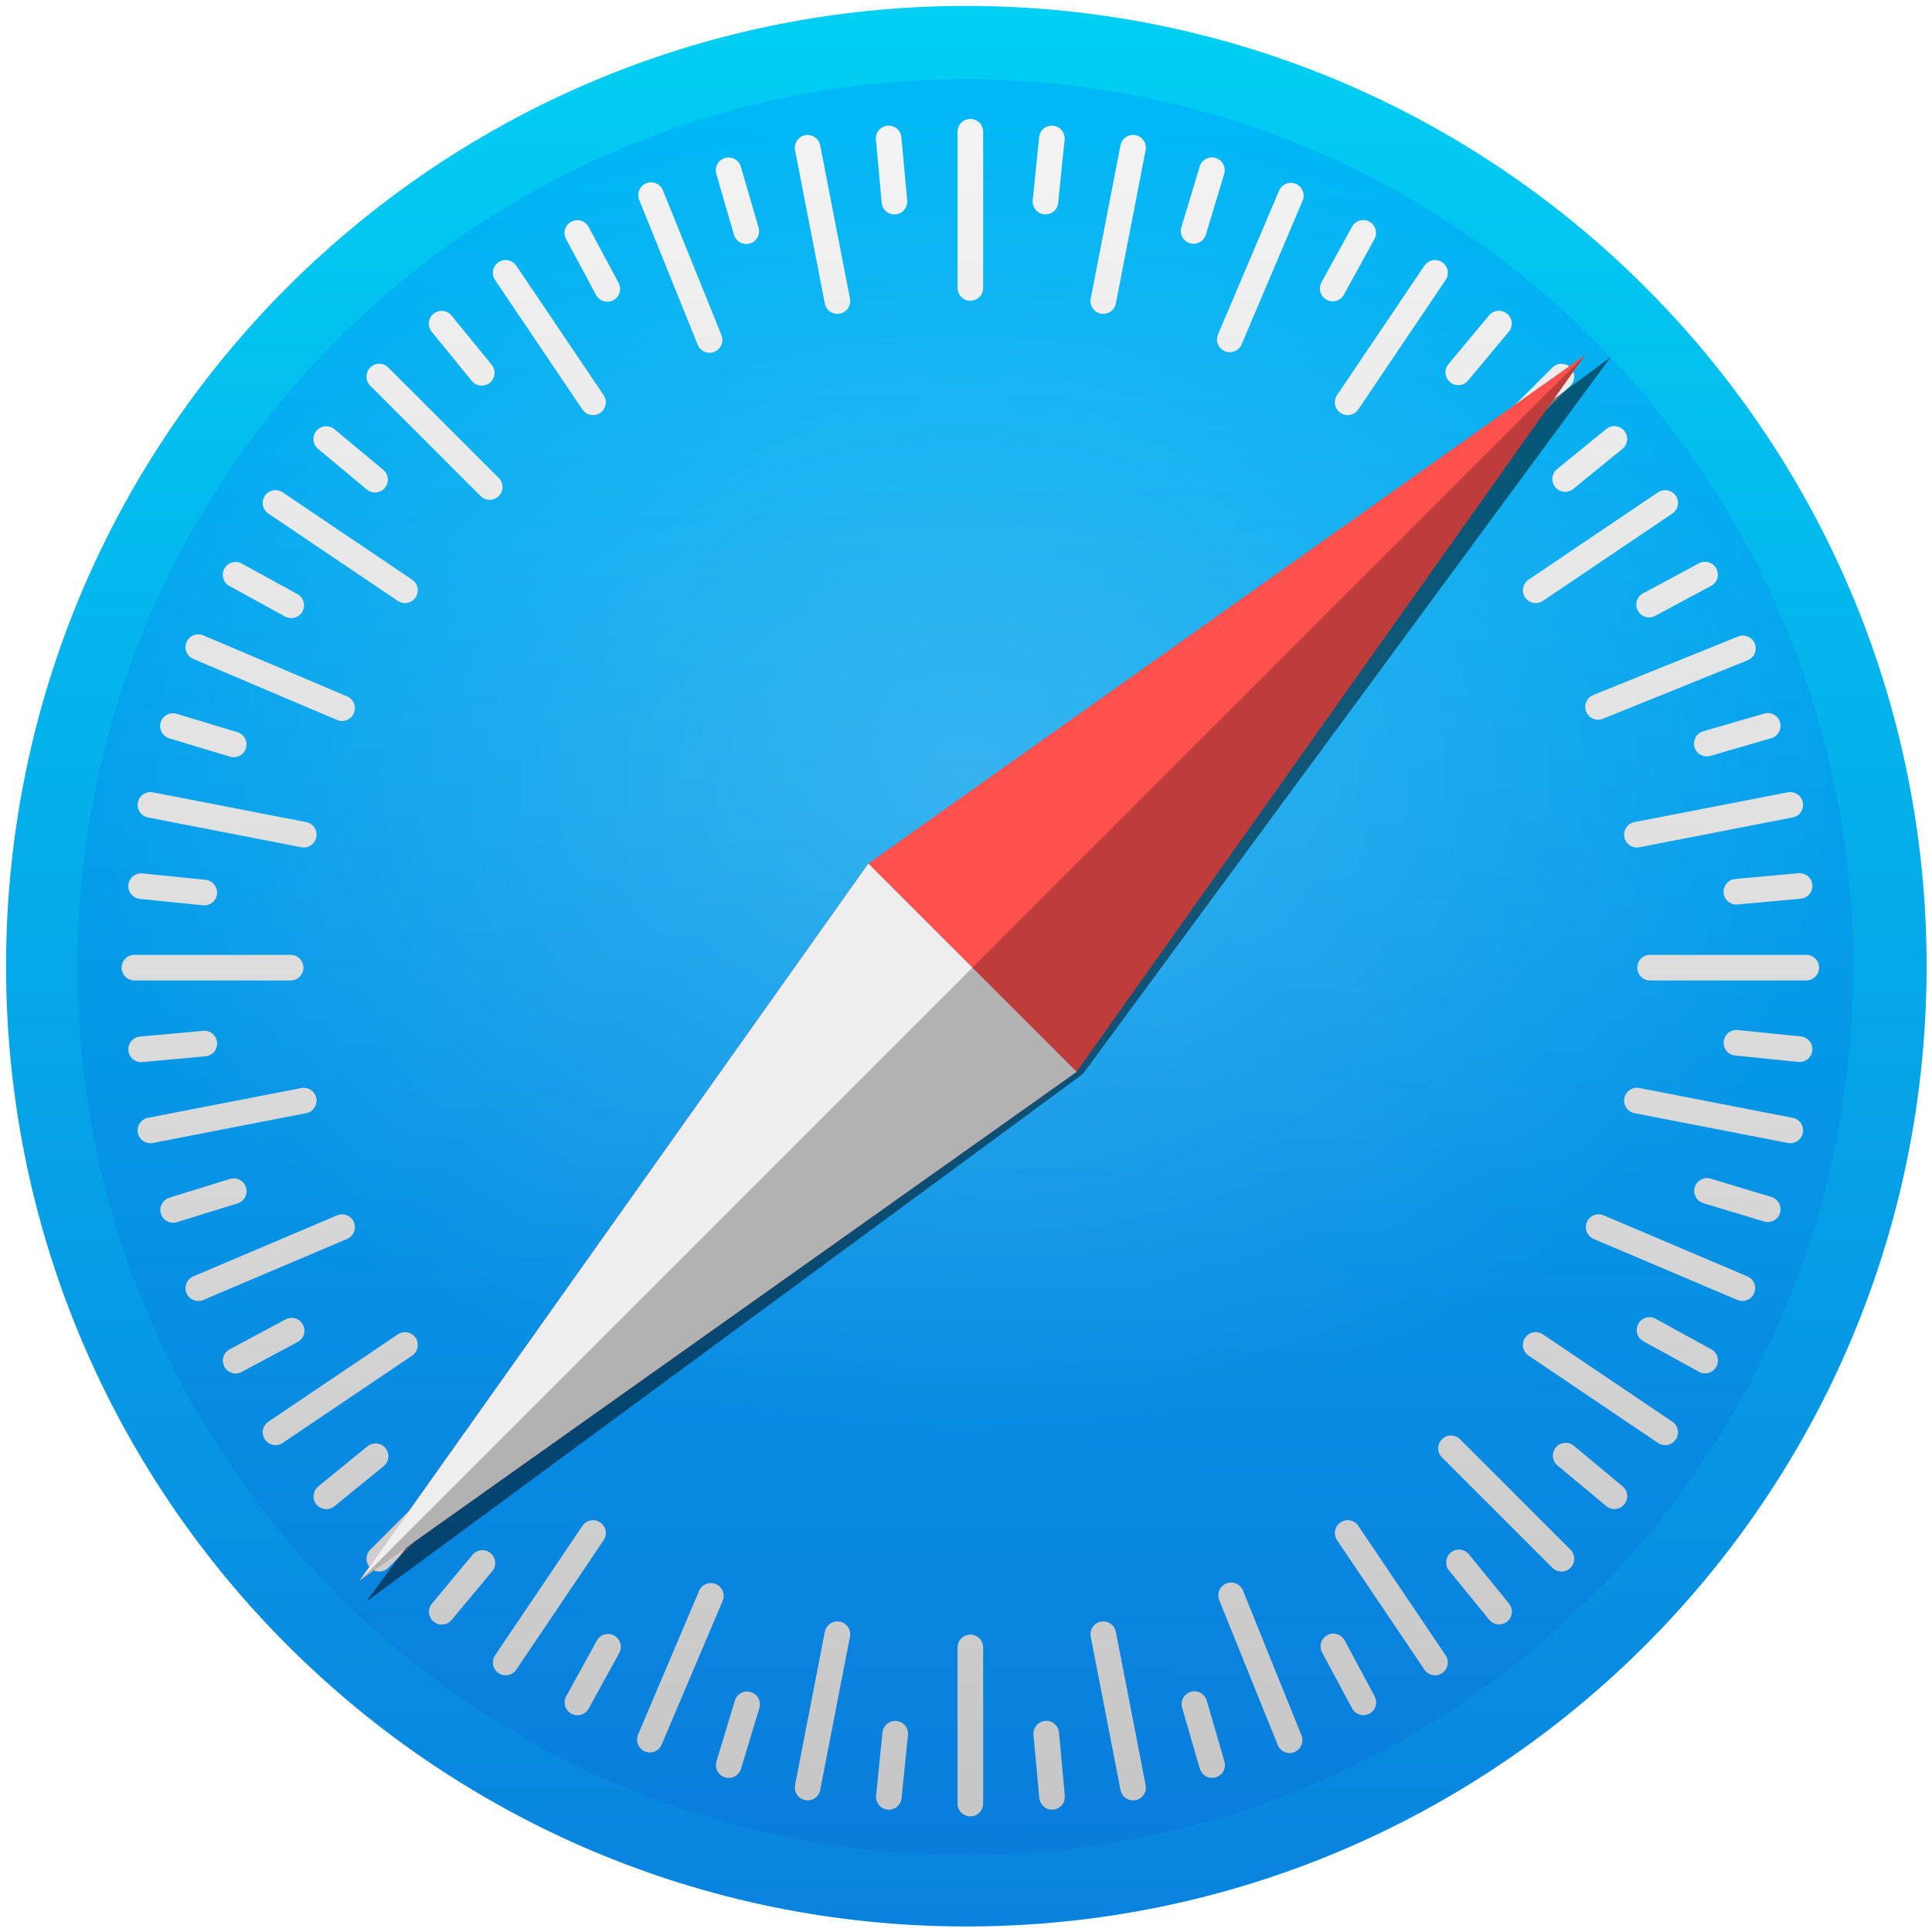 <?xml version="1.0" encoding="UTF-8" standalone="no"?>
<!-- Created with Inkscape (http://www.inkscape.org/) -->

<svg
   xmlns:dc="http://purl.org/dc/elements/1.1/"
   xmlns:cc="http://creativecommons.org/ns#"
   xmlns:rdf="http://www.w3.org/1999/02/22-rdf-syntax-ns#"
   xmlns:svg="http://www.w3.org/2000/svg"
   xmlns="http://www.w3.org/2000/svg"
   xmlns:xlink="http://www.w3.org/1999/xlink"
   xmlns:sodipodi="http://sodipodi.sourceforge.net/DTD/sodipodi-0.dtd"
   xmlns:inkscape="http://www.inkscape.org/namespaces/inkscape"
   width="1024"
   height="1024"
   id="svg2"
   version="1.1"
   inkscape:version="0.92.4 (5da689c313, 2019-01-14)"
   sodipodi:docname="web-browser.svg">
  <defs
     id="defs4">
    <linearGradient
       inkscape:collect="always"
       id="linearGradient8420">
      <stop
         style="stop-color:#ffffff;stop-opacity:1;"
         offset="0"
         id="stop8422" />
      <stop
         style="stop-color:#ffffff;stop-opacity:0;"
         offset="1"
         id="stop8424" />
    </linearGradient>
    <inkscape:perspective
       sodipodi:type="inkscape:persp3d"
       inkscape:vp_x="13.534465 : 111.04854 : 1"
       inkscape:vp_y="0 : 1000 : 0"
       inkscape:vp_z="213.53447 : 111.04854 : 1"
       inkscape:persp3d-origin="113.53447 : 77.71521 : 1"
       id="perspective3135" />
    <linearGradient
       id="linearGradient4829">
      <stop
         style="stop-color:#f4fbfc;stop-opacity:1;"
         offset="0"
         id="stop4831" />
      <stop
         style="stop-color:#d6d6d6;stop-opacity:1;"
         offset="1"
         id="stop4833" />
    </linearGradient>
    <clipPath
       clipPathUnits="userSpaceOnUse"
       id="clipPath4282">
      <rect
         style="color:#000000;display:inline;overflow:visible;visibility:visible;fill:#4d4d4d;fill-opacity:1;fill-rule:nonzero;stroke:none;stroke-width:9.134;marker:none;enable-background:accumulate"
         id="rect4284"
         width="246.875"
         height="234.375"
         x="462.5"
         y="1646.112"
         ry="17"
         rx="17" />
    </clipPath>
    <linearGradient
       inkscape:collect="always"
       xlink:href="#linearGradient5423"
       id="linearGradient5429"
       x1="408.662"
       y1="44.604"
       x2="408.662"
       y2="562.05"
       gradientUnits="userSpaceOnUse" />
    <linearGradient
       id="linearGradient5423">
      <stop
         style="stop-color:#09bce2;stop-opacity:1;"
         offset="0"
         id="stop5425" />
      <stop
         style="stop-color:#237efe;stop-opacity:1;"
         offset="1"
         id="stop5427" />
    </linearGradient>
    <linearGradient
       inkscape:collect="always"
       xlink:href="#linearGradient3986"
       id="linearGradient3992"
       x1="78.562"
       y1="993.662"
       x2="120.281"
       y2="993.662"
       gradientUnits="userSpaceOnUse" />
    <linearGradient
       inkscape:collect="always"
       id="linearGradient3986">
      <stop
         style="stop-color:#000000;stop-opacity:1;"
         offset="0"
         id="stop3988" />
      <stop
         style="stop-color:#000000;stop-opacity:0;"
         offset="1"
         id="stop3990" />
    </linearGradient>
    <linearGradient
       inkscape:collect="always"
       xlink:href="#linearGradient5423-1"
       id="linearGradient5473-2"
       x1="99.036"
       y1="-0.505"
       x2="99.036"
       y2="199.84"
       gradientUnits="userSpaceOnUse" />
    <linearGradient
       id="linearGradient5423-1">
      <stop
         style="stop-color:#51b9db;stop-opacity:1;"
         offset="0"
         id="stop5425-2" />
      <stop
         style="stop-color:#2fabd4;stop-opacity:1;"
         offset="1"
         id="stop5427-3" />
    </linearGradient>
    <linearGradient
       y2="199.84"
       x2="99.036"
       y1="-0.505"
       x1="99.036"
       gradientUnits="userSpaceOnUse"
       id="linearGradient4119"
       xlink:href="#linearGradient5423-1"
       inkscape:collect="always" />
    <linearGradient
       inkscape:collect="always"
       xlink:href="#linearGradient4829"
       id="linearGradient4159"
       x1="100"
       y1="852.362"
       x2="100"
       y2="1052.362"
       gradientUnits="userSpaceOnUse" />
    <clipPath
       clipPathUnits="userSpaceOnUse"
       id="clipPath7446">
      <circle
         style="color:#000000;display:inline;overflow:visible;visibility:visible;fill:#3d0c34;fill-opacity:1;fill-rule:nonzero;stroke:none;stroke-width:14.01;marker:none;enable-background:accumulate"
         id="path7448"
         transform="translate(0,852.362)"
         cx="-219.59"
         cy="704.918"
         r="32.593" />
    </clipPath>
    <linearGradient
       inkscape:collect="always"
       xlink:href="#linearGradient3986"
       id="linearGradient8394"
       x1="-164.905"
       y1="63.178"
       x2="-169.716"
       y2="56.836"
       gradientUnits="userSpaceOnUse" />
    <clipPath
       clipPathUnits="userSpaceOnUse"
       id="clipPath8414">
      <path
         style="fill:#fff6ed;fill-opacity:1;stroke:none"
         d="m -181.201,72.803 17.627,-22.217 6.445,6.592 z"
         id="path8416"
         inkscape:connector-curvature="0" />
    </clipPath>
    <linearGradient
       inkscape:collect="always"
       xlink:href="#linearGradient8420"
       id="linearGradient8426"
       x1="-155.21"
       y1="39.13"
       x2="-149.023"
       y2="45.803"
       gradientUnits="userSpaceOnUse" />
    <clipPath
       clipPathUnits="userSpaceOnUse"
       id="clipPath8446">
      <path
         style="fill:#d80e0e;fill-opacity:1;stroke:none"
         d="m -139.508,34.965 -17.627,22.217 -6.348,-1.702 -0.098,-4.89 z"
         id="path8448"
         inkscape:connector-curvature="0"
         sodipodi:nodetypes="ccccc" />
    </clipPath>
    <linearGradient
       id="grd26"
       gradientUnits="userSpaceOnUse"
       x1="417"
       y1="20.838"
       x2="417"
       y2="470.838"
       gradientTransform="matrix(1,0,0,1,-0.952,-0.348)">
      <stop
         offset="0"
         stop-color="#feffff"
         id="stop168"
         style="stop-color:#01cff3;stop-opacity:1" />
      <stop
         offset="1"
         stop-color="#d7d7d6"
         id="stop170"
         style="stop-color:#0982de;stop-opacity:1" />
    </linearGradient>
    <linearGradient
       id="grd27"
       gradientUnits="userSpaceOnUse"
       x1="417"
       y1="20.838"
       x2="417"
       y2="470.838"
       gradientTransform="matrix(1,0,0,1,-0.952,-0.348)">
      <stop
         offset="0"
         stop-color="#f2f3f3"
         id="stop173"
         style="stop-color:#ffffff;stop-opacity:1" />
      <stop
         offset="1"
         stop-color="#b9b9b9"
         id="stop175"
         style="stop-color:#d7d7d7;stop-opacity:1" />
    </linearGradient>
    <radialGradient
       id="grd28"
       gradientUnits="userSpaceOnUse"
       cx="417"
       cy="245.838"
       r="231.555"
       gradientTransform="matrix(0.999,0,0,0.999,-0.742,0.127)">
      <stop
         offset="0"
         stop-color="#00cef6"
         id="stop178"
         style="stop-color:#00b9f6;stop-opacity:1" />
      <stop
         offset="1"
         stop-color="#0a55da"
         id="stop182"
         style="stop-color:#0a7ada;stop-opacity:1" />
    </radialGradient>
    <linearGradient
       id="grd29"
       gradientUnits="userSpaceOnUse"
       x1="417"
       y1="49.971"
       x2="417"
       y2="576.627">
      <stop
         offset="0"
         stop-color="#f3f3f3"
         id="stop185" />
      <stop
         offset="1"
         stop-color="#b7b7b7"
         id="stop187" />
    </linearGradient>
    <linearGradient
       id="grd30"
       gradientUnits="userSpaceOnUse"
       x1="417"
       y1="51.538"
       x2="417"
       y2="573.981">
      <stop
         offset="0"
         stop-color="#f3f3f3"
         id="stop190" />
      <stop
         offset="1"
         stop-color="#b7b7b7"
         id="stop192" />
    </linearGradient>
    <filter
       x="-0.5"
       y="-0.5"
       width="2"
       height="2"
       id="flt3">
      <feGaussianBlur
         stdDeviation="2.47"
         id="feGaussianBlur195" />
    </filter>
    <clipPath
       clipPathUnits="userSpaceOnUse"
       id="cp4">
      <path
         inkscape:connector-curvature="0"
         d="m 393.1,221.44 48.79,48.79 119.15,-167.94 z M 273.96,389.38 441.9,270.23 393.11,221.44 Z"
         id="path198" />
    </clipPath>
    <linearGradient
       inkscape:collect="always"
       xlink:href="#grd28"
       id="linearGradient883"
       x1="418.018"
       y1="33.012"
       x2="416.06"
       y2="470.505"
       gradientUnits="userSpaceOnUse" />
    <radialGradient
       inkscape:collect="always"
       xlink:href="#linearGradient8420"
       id="radialGradient6921"
       cx="100"
       cy="82.381"
       fx="100"
       fy="82.381"
       r="100"
       gradientUnits="userSpaceOnUse"
       gradientTransform="matrix(2.08,0,0,1.562,207.798,71.469)" />
  </defs>
  <sodipodi:namedview
     id="base"
     pagecolor="#ffffff"
     bordercolor="#666666"
     borderopacity="1.0"
     inkscape:pageopacity="0.0"
     inkscape:pageshadow="2"
     inkscape:zoom="0.7109375"
     inkscape:cx="512"
     inkscape:cy="507.78022"
     inkscape:document-units="px"
     inkscape:current-layer="compass"
     showgrid="false"
     inkscape:window-width="1920"
     inkscape:window-height="944"
     inkscape:window-x="0"
     inkscape:window-y="25"
     inkscape:window-maximized="1"
     inkscape:snap-from-guide="true"
     showguides="false"
     inkscape:guide-bbox="true"
     inkscape:pagecheckerboard="true">
    <sodipodi:guide
       position="200,0"
       orientation="-200,0"
       id="guide3766"
       inkscape:locked="false" />
    <sodipodi:guide
       position="0,200"
       orientation="200,0"
       id="guide3127"
       inkscape:locked="false" />
    <sodipodi:guide
       position="0,-2.6171874e-06"
       orientation="0,100"
       id="guide3129"
       inkscape:locked="false" />
    <sodipodi:guide
       position="100,-2.6171874e-06"
       orientation="-200,0"
       id="guide3131"
       inkscape:locked="false" />
    <sodipodi:guide
       position="100,200"
       orientation="0,-100"
       id="guide3133"
       inkscape:locked="false" />
  </sodipodi:namedview>
  <g
     inkscape:label="Layer 1"
     inkscape:groupmode="layer"
     id="layer1"
     transform="translate(0,-28.362)">
    <g
       id="safari"
       transform="translate(59.627,290.648)">
      <g
         id="g1011"
         transform="matrix(2.262,0,0,2.262,-488.578,-305.5)">
        <path
           inkscape:connector-curvature="0"
           style="fill:url(#grd26);stroke:none;stroke-width:1;stroke-linecap:round"
           d="m 416.06,470.505 c 124.264,0 225.006,-100.743 225.006,-225.006 0,-124.264 -100.743,-225.006 -225.006,-225.006 -124.264,0 -225.006,100.743 -225.006,225.006 0,124.264 100.743,225.006 225.006,225.006 z"
           class="shp35"
           id="path850" />
        <path
           inkscape:connector-curvature="0"
           style="fill:url(#linearGradient883);stroke-width:0.999;fill-opacity:1;stroke:none"
           d="m 415.839,453.761 c 114.894,0 208.041,-93.146 208.041,-208.041 0,-114.894 -93.146,-208.041 -208.041,-208.041 -114.894,0 -208.041,93.146 -208.041,208.041 0,114.894 93.146,208.041 208.041,208.041 z"
           class="shp36"
           id="path852" />
        <circle
           style="color:#000000;display:inline;overflow:visible;visibility:visible;opacity:0.2;fill:url(#radialGradient6921);fill-opacity:1;fill-rule:nonzero;stroke:none;stroke-width:19.003;marker:none;enable-background:accumulate"
           id="path4188-6-4"
           cx="415.839"
           cy="245.72"
           r="208.041" />
        <path
           inkscape:connector-curvature="0"
           style="fill:none;stroke:url(#grd29);stroke-width:6;stroke-linecap:round"
           d="m 417,49.97 v 36.6 m 38.13,-32.85 -6.98,35.93 M 492.1,64.94 477.8,98.63 m 48.08,-15.6 -20.47,30.34 m 50.09,-6.03 -25.88,25.88 m 50.19,3.73 -30.34,20.47 m 48.55,13.61 -33.94,13.71 m 45.04,22.96 -35.93,6.98 m 39.68,31.16 h -36.6 m 32.85,38.13 -35.93,-6.98 m 24.71,43.95 -33.69,-14.3 m 15.6,48.08 -30.34,-20.47 m 6.03,50.09 -25.88,-25.88 m -3.74,50.19 -20.47,-30.34 m -13.6,48.55 -13.71,-33.94 m -22.97,45.04 -6.98,-35.93 M 417,441.71 v -36.6 m -38.13,32.85 6.98,-35.93 m -43.95,24.7 14.3,-33.69 m -48.08,15.61 20.47,-30.34 m -50.09,6.03 25.88,-25.88 m -50.19,-3.74 30.34,-20.47 m -48.43,-13.31 33.69,-14.3 m -44.91,-22.67 35.93,-6.98 m -39.68,-31.15 h 36.6 m -32.85,-38.14 35.93,6.98 m -24.71,-43.94 33.69,14.3 m -15.6,-48.09 30.34,20.47 m -6.03,-50.08 25.88,25.88 m 3.74,-50.19 20.47,30.34 m 13.6,-48.55 13.71,33.94 m 22.97,-45.04 6.98,35.93"
           class="shp37"
           id="Path 35" />
        <path
           inkscape:connector-curvature="0"
           style="fill:none;stroke:url(#grd30);stroke-width:6;stroke-linecap:round"
           d="m 436.1,51.54 -1.5,14.8 m 39.01,-7.35 -4.3,14.24 m 39.75,0.44 -7.16,13.04 m 38.95,8.21 -9.52,11.43 m 36.57,15.6 -11.53,9.4 m 32.78,22.39 -13.11,7.03 m 27.8,28.42 -14.28,4.15 m 21.74,33.36 -14.81,1.35 m 14.81,36.89 -14.8,-1.5 m 7.35,39.01 -14.24,-4.3 m -0.44,39.75 -13.04,-7.16 m -8.21,38.95 -11.43,-9.52 m -15.6,36.56 -9.4,-11.53 m -22.4,32.79 -7.03,-13.11 m -28.41,27.8 -4.15,-14.28 m -33.36,21.73 -1.35,-14.81 m -36.89,14.82 1.5,-14.8 m -39.01,7.35 4.3,-14.24 m -39.75,-0.44 7.16,-13.04 m -38.95,-8.21 9.52,-11.43 m -36.57,-15.61 11.53,-9.4 m -32.78,-22.39 13.11,-7.03 m -27.76,-28.29 14.21,-4.4 m -21.71,-33.23 14.81,-1.35 m -14.81,-36.89 14.8,1.5 m -7.35,-39.01 14.24,4.3 m 0.44,-39.75 13.04,7.16 m 8.21,-38.96 11.43,9.52 m 15.6,-36.56 9.4,11.53 m 22.4,-32.78 7.03,13.11 M 360.35,59 364.5,73.28 m 33.36,-21.74 1.35,14.81"
           class="shp38"
           id="path855" />
        <g
           id="compass">
          <path
             style="fill:#000000;fill-opacity:0.502;filter:url(#flt3)"
             inkscape:connector-curvature="0"
             d="m 399.1,226.44 44.29,44.29 123.67,-167.96 z M 275.43,394.41 443.39,270.74 399.1,226.45 Z"
             class="shp39"
             id="Mask" />
          <path
             style="fill:#fe504d"
             inkscape:connector-curvature="0"
             d="m 393.1,221.44 48.79,48.79 119.15,-167.94 z M 273.96,389.38 441.9,270.23 393.11,221.44 Z"
             class="shp40"
             id="path858" />
          <g
             clip-path="url(#cp4)"
             id="Mask by Mask">
            <path
               style="fill:#eeeeee"
               inkscape:connector-curvature="0"
               d="m 234.01,349.43 82.73,82.73 143.54,-143.54 -82.73,-82.73 z"
               class="shp41"
               id="Rectangle 32" />
            <path
               style="fill:#000000;fill-opacity:0.251"
               inkscape:connector-curvature="0"
               d="m 273.96,389.38 89.1,89.1 294.51,-294.51 -89.1,-89.1 z"
               class="shp42"
               id="path861" />
          </g>
        </g>
      </g>
    </g>
  </g>
</svg>
